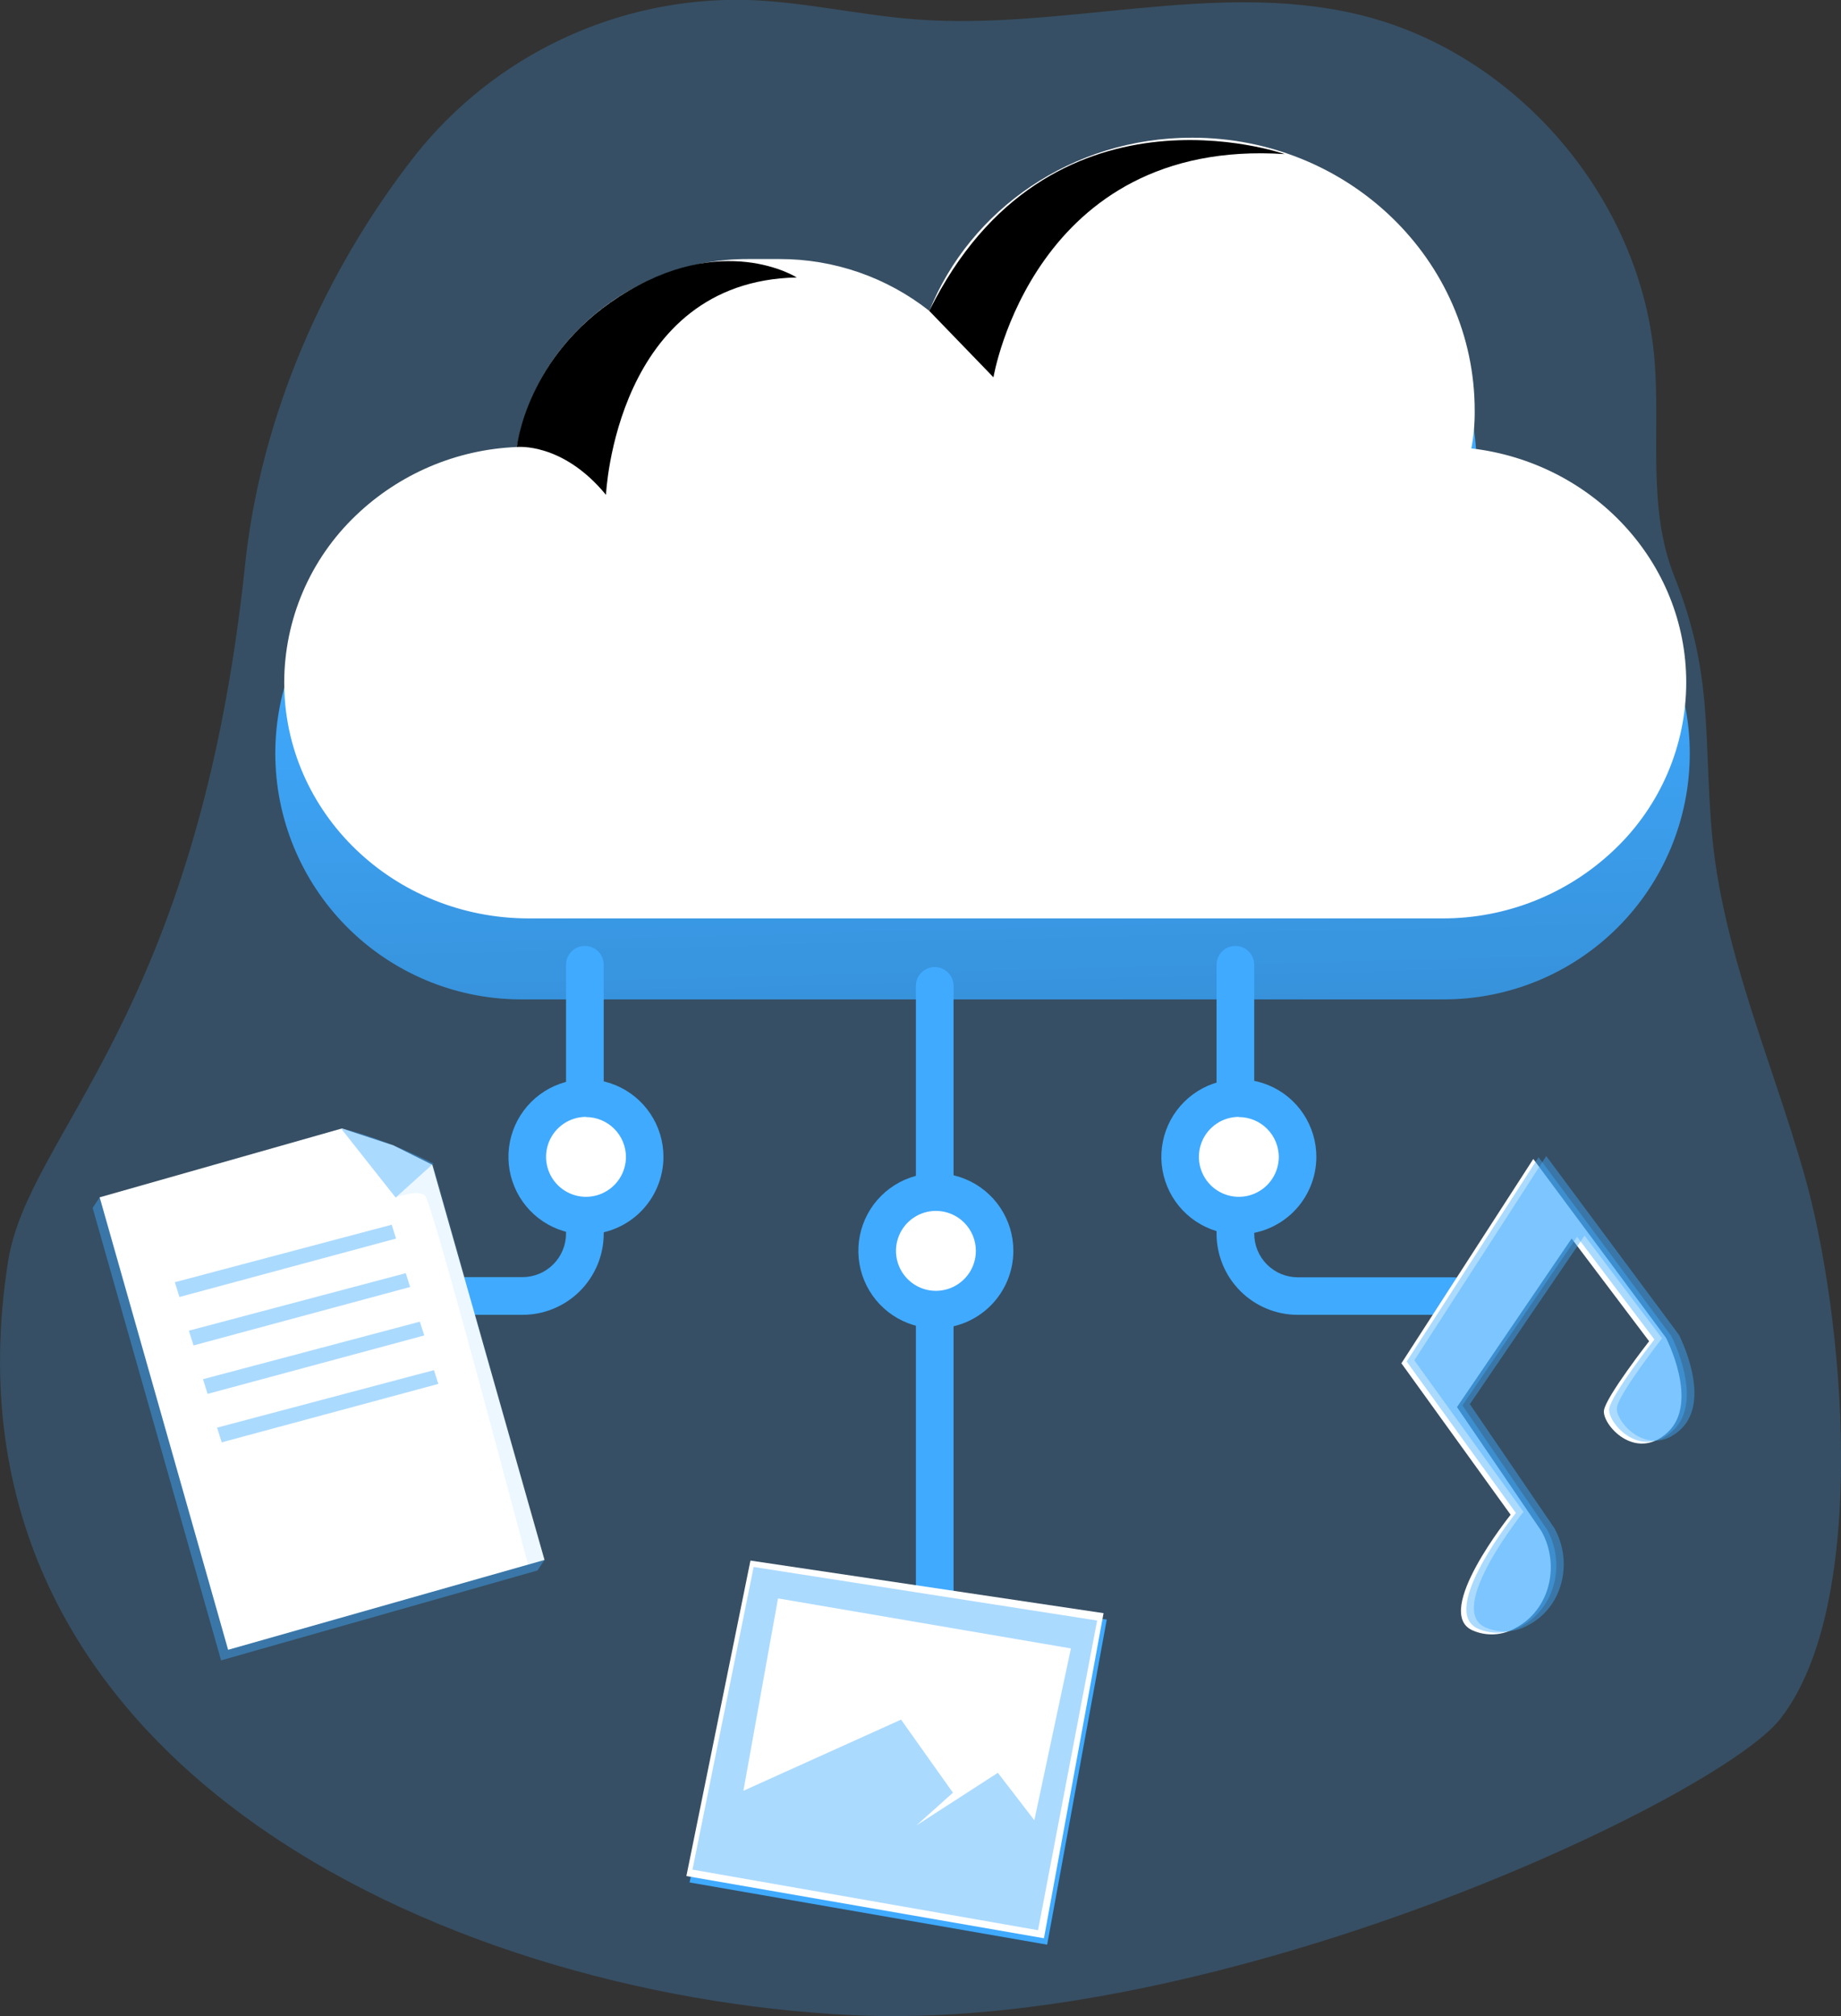 <svg width="316" height="346" viewBox="0 0 316 346" fill="none" xmlns="http://www.w3.org/2000/svg">
<rect x="0" y="0" width="316" height="346" fill="#333333" stroke="none"/>
<g clip-path="url(#clip0)">
<path opacity="0.24" d="M284.035 62.279C281.954 34.239 260.23 8.831 232.89 2.425C208.202 -3.366 182.392 5.251 157.111 3.32C147.3 2.565 137.63 0.225 127.787 -0.023C116.967 -0.216 106.249 2.082 96.459 6.693C86.669 11.305 78.07 18.106 71.327 26.572C55.587 46.653 44.741 71.543 42.067 96.919C33.874 174.837 4.862 194.303 1.38 216.498C-12.085 302.235 75.898 342.267 145.845 345.794C209.635 349.029 294.859 308.663 305.575 294.977C321.067 275.155 316.561 225.417 309.618 201.238C304.055 181.826 295.43 162.565 293.781 142.29C292.422 125.477 294.018 115.566 287.398 98.914C282.763 87.321 284.94 74.477 284.035 62.279Z" fill="#40AAFF"/>
<path opacity="0.44" d="M92.252 269.505L37.949 284.927L15.902 207.279L17.109 205.467L57.495 195.459L66.324 198.381L72.998 201.692L93.46 267.693L92.252 269.505Z" fill="#40AAFF"/>
<path d="M290.039 129.263C290.044 134.811 288.955 140.304 286.834 145.43C284.714 150.556 281.605 155.213 277.684 159.136C273.762 163.058 269.107 166.169 263.983 168.29C258.858 170.41 253.367 171.5 247.821 171.496H89.956C78.857 171.625 68.153 167.376 60.163 159.668C52.173 151.96 47.54 141.413 47.268 130.312C46.996 119.212 51.106 108.451 58.709 100.36C66.311 92.269 76.794 87.5 87.886 87.085C89.54 77.669 94.454 69.136 101.767 62.982C109.081 56.827 118.326 53.445 127.883 53.427H133.274C142.715 53.432 151.861 56.718 159.148 62.723C163.286 52.098 171.01 43.256 180.981 37.73C190.952 32.204 202.541 30.342 213.74 32.466C224.94 34.591 235.043 40.568 242.3 49.362C249.556 58.155 253.508 69.212 253.471 80.614C253.492 82.892 253.301 85.167 252.899 87.409C263.134 88.637 272.565 93.574 279.408 101.286C286.252 108.999 290.034 118.951 290.039 129.263Z" fill="#40AAFF"/>
<path d="M290.039 129.263C290.044 134.811 288.955 140.304 286.834 145.43C284.714 150.556 281.605 155.213 277.684 159.136C273.762 163.058 269.107 166.169 263.983 168.29C258.858 170.41 253.367 171.5 247.821 171.496H89.956C78.857 171.625 68.153 167.376 60.163 159.668C52.173 151.96 47.54 141.413 47.268 130.312C46.996 119.212 51.106 108.451 58.709 100.36C66.311 92.269 76.794 87.5 87.886 87.085C89.54 77.669 94.454 69.136 101.767 62.982C109.081 56.827 118.326 53.445 127.883 53.427H133.274C142.715 53.432 151.861 56.718 159.148 62.723C163.286 52.098 171.01 43.256 180.981 37.73C190.952 32.204 202.541 30.342 213.74 32.466C224.94 34.591 235.043 40.568 242.3 49.362C249.556 58.155 253.508 69.212 253.471 80.614C253.492 82.892 253.301 85.167 252.899 87.409C263.134 88.637 272.565 93.574 279.408 101.286C286.252 108.999 290.034 118.951 290.039 129.263Z" fill="url(#paint0_linear)"/>
<path d="M289.436 117.109C289.433 122.464 288.345 127.762 286.236 132.684C284.127 137.605 281.042 142.048 277.167 145.742C269.195 153.391 258.566 157.645 247.519 157.605H90.775C67.575 157.605 48.784 139.53 48.784 117.131C48.79 111.775 49.88 106.476 51.988 101.553C54.097 96.63 57.18 92.186 61.052 88.487C68.525 81.311 78.366 77.122 88.716 76.71C90.156 68.757 94.082 61.465 99.928 55.885C107.592 48.519 117.816 44.42 128.444 44.454H133.834C143.152 44.444 152.2 47.578 159.515 53.351C166.522 35.956 184.02 23.629 204.611 23.629C231.424 23.629 253.126 44.583 253.126 70.477C253.145 72.647 252.954 74.814 252.554 76.948C273.34 79.374 289.436 96.424 289.436 117.109Z" fill="white"/>
<path d="M89.676 225.634H62.896C62.038 225.634 61.216 225.293 60.609 224.686C60.002 224.079 59.662 223.256 59.662 222.398C59.662 221.54 60.002 220.717 60.609 220.111C61.216 219.504 62.038 219.163 62.896 219.163H89.676C91.66 219.163 93.563 218.375 94.966 216.971C96.37 215.567 97.158 213.664 97.158 211.679V165.564C97.158 164.706 97.499 163.883 98.105 163.276C98.712 162.669 99.534 162.329 100.392 162.329C101.25 162.329 102.073 162.669 102.679 163.276C103.286 163.883 103.626 164.706 103.626 165.564V211.711C103.621 215.407 102.148 218.95 99.532 221.561C96.916 224.172 93.371 225.637 89.676 225.634Z" fill="#40AAFF"/>
<path d="M249.525 225.634H222.745C219.053 225.631 215.514 224.164 212.903 221.553C210.291 218.943 208.822 215.404 208.816 211.711V165.564C208.816 164.706 209.157 163.883 209.763 163.276C210.37 162.669 211.192 162.329 212.05 162.329C212.908 162.329 213.731 162.669 214.337 163.276C214.944 163.883 215.284 164.706 215.284 165.564V211.711C215.284 213.696 216.073 215.6 217.476 217.003C218.879 218.407 220.782 219.195 222.766 219.195H249.546C250.404 219.195 251.227 219.536 251.833 220.143C252.44 220.75 252.781 221.573 252.781 222.431C252.781 223.289 252.44 224.112 251.833 224.719C251.227 225.325 250.404 225.666 249.546 225.666L249.525 225.634Z" fill="#40AAFF"/>
<path d="M160.442 285.316C159.584 285.316 158.761 284.975 158.155 284.368C157.548 283.761 157.208 282.938 157.208 282.08V169.188C157.208 168.33 157.548 167.507 158.155 166.9C158.761 166.293 159.584 165.952 160.442 165.952C161.3 165.952 162.122 166.293 162.729 166.9C163.335 167.507 163.676 168.33 163.676 169.188V282.091C163.673 282.947 163.331 283.767 162.725 284.372C162.119 284.976 161.298 285.316 160.442 285.316Z" fill="#40AAFF"/>
<path d="M159.504 53.351L170.522 64.75C170.522 64.75 177.368 23.618 220.502 26.444C220.502 26.444 179.923 12.111 159.504 53.351Z" fill="url(#paint1_linear)"/>
<path d="M88.716 76.71C88.716 76.71 96.554 75.837 104.014 84.918C104.014 84.918 105.621 48.25 136.756 47.614C136.756 47.614 124.002 39.461 106.225 50.935C90.301 61.202 88.716 76.71 88.716 76.71Z" fill="url(#paint2_linear)"/>
<path d="M93.46 267.694L39.156 283.115L17.109 205.467L58.702 193.647L67.532 196.559L74.205 199.88L93.46 267.694Z" fill="white"/>
<path opacity="0.44" d="M58.53 193.647L67.909 205.51L74.378 199.665C74.378 199.665 65.785 195.232 58.53 193.647Z" fill="#40AAFF"/>
<path opacity="0.1" d="M67.909 205.478C67.909 205.478 71.683 204.043 72.965 205.176C74.248 206.308 90.657 268.535 90.657 268.535L93.46 267.683L74.335 199.632L67.909 205.478Z" fill="#40AAFF"/>
<path opacity="0.44" d="M30.003 220.037L67.23 210.169L67.985 212.542L30.801 222.571L30.003 220.037Z" fill="#40AAFF"/>
<path opacity="0.44" d="M32.418 228.352L69.645 218.484L70.4 220.856L33.216 230.886L32.418 228.352Z" fill="#40AAFF"/>
<path opacity="0.44" d="M34.844 236.677L72.06 226.809L72.825 229.171L35.631 239.201L34.844 236.677Z" fill="#40AAFF"/>
<path opacity="0.44" d="M37.259 244.992L74.486 235.124L75.24 237.486L38.057 247.516L37.259 244.992Z" fill="#40AAFF"/>
<path d="M129.36 268.901L189.971 277.928L179.74 333.716L118.364 323.04L129.36 268.901Z" fill="#40AAFF"/>
<path d="M128.811 267.802L189.421 276.828L179.19 332.616L117.814 321.94L128.811 267.802Z" fill="white"/>
<path opacity="0.44" d="M129.36 268.901L188.321 278.09L178.177 331.236L118.86 320.84L129.36 268.901Z" fill="#40AAFF"/>
<path d="M133.543 274.294L127.603 307.305L154.663 295.097L163.568 307.64L157.305 313.247L171.277 304.221L177.54 312.363L183.815 282.878L133.543 274.294Z" fill="white"/>
<path d="M259.292 259.939L240.544 233.949L263.184 198.888L285.953 229.559C285.953 229.559 291.775 240.711 286.223 245.822C280.671 250.934 274.957 244.42 275.313 242.026C275.668 239.632 283.064 230.163 283.064 230.163L269.761 212.541L250.085 241.466L264.596 262.776C267.831 268.61 266.03 276.289 260.112 279.384C259.006 280.02 257.768 280.388 256.495 280.459C255.222 280.53 253.95 280.302 252.781 279.794C245.773 276.753 259.292 259.939 259.292 259.939Z" fill="white"/>
<path opacity="0.44" d="M260.198 259.638L241.45 233.647L264.09 198.586L286.859 229.258C286.859 229.258 292.681 240.409 287.129 245.521C281.577 250.633 275.863 244.119 276.218 241.725C276.574 239.33 283.97 229.862 283.97 229.862L270.699 212.25L251.023 241.175L265.545 262.485C268.78 268.319 266.968 275.998 261.05 279.093C259.944 279.729 258.706 280.097 257.433 280.168C256.16 280.239 254.888 280.011 253.719 279.503C246.689 276.451 260.198 259.638 260.198 259.638Z" fill="#40AAFF"/>
<path opacity="0.44" d="M261.502 259.444L242.765 233.442L265.405 198.392L288.174 229.053C288.174 229.053 293.985 240.204 288.444 245.327C282.903 250.449 277.178 243.925 277.534 241.52C277.889 239.115 285.285 229.657 285.285 229.657L271.982 212.035L252.295 240.959L266.817 262.269C270.052 268.114 268.251 275.782 262.322 278.877C261.219 279.515 259.982 279.885 258.711 279.956C257.439 280.027 256.168 279.798 255.002 279.287C247.994 276.246 261.502 259.444 261.502 259.444Z" fill="#40AAFF"/>
<path d="M160.647 224.739C166.214 224.739 170.727 220.224 170.727 214.655C170.727 209.086 166.214 204.572 160.647 204.572C155.08 204.572 150.567 209.086 150.567 214.655C150.567 220.224 155.08 224.739 160.647 224.739Z" fill="white"/>
<path d="M160.647 227.953C158.015 227.955 155.441 227.176 153.252 225.714C151.062 224.253 149.355 222.175 148.347 219.742C147.339 217.31 147.074 214.633 147.587 212.051C148.1 209.468 149.368 207.096 151.229 205.234C153.09 203.372 155.462 202.105 158.043 201.592C160.625 201.078 163.301 201.343 165.732 202.352C168.163 203.36 170.241 205.068 171.702 207.258C173.163 209.448 173.942 212.022 173.94 214.655C173.934 218.18 172.532 221.559 170.04 224.052C167.548 226.544 164.17 227.947 160.647 227.953ZM160.647 207.796C159.291 207.796 157.965 208.199 156.837 208.952C155.71 209.706 154.831 210.777 154.312 212.031C153.793 213.284 153.657 214.663 153.922 215.993C154.186 217.324 154.839 218.546 155.798 219.505C156.757 220.465 157.979 221.118 159.309 221.383C160.639 221.647 162.018 221.511 163.271 220.992C164.524 220.473 165.594 219.594 166.348 218.466C167.101 217.338 167.503 216.012 167.503 214.655C167.503 212.836 166.781 211.092 165.495 209.805C164.209 208.519 162.465 207.796 160.647 207.796Z" fill="#40AAFF"/>
<path d="M212.643 208.616C218.21 208.616 222.723 204.101 222.723 198.532C222.723 192.963 218.21 188.449 212.643 188.449C207.076 188.449 202.563 192.963 202.563 198.532C202.563 204.101 207.076 208.616 212.643 208.616Z" fill="white"/>
<path d="M212.643 211.83C210.012 211.83 207.44 211.049 205.252 209.587C203.064 208.124 201.359 206.046 200.352 203.614C199.345 201.183 199.082 198.507 199.595 195.925C200.108 193.344 201.375 190.972 203.236 189.111C205.097 187.25 207.467 185.983 210.048 185.469C212.628 184.956 215.303 185.219 217.734 186.226C220.165 187.234 222.243 188.939 223.705 191.128C225.167 193.316 225.947 195.889 225.947 198.521C225.944 202.05 224.541 205.433 222.047 207.929C219.553 210.424 216.171 211.827 212.643 211.83ZM212.643 191.663C211.287 191.663 209.961 192.065 208.834 192.818C207.706 193.572 206.827 194.643 206.308 195.897C205.789 197.15 205.654 198.529 205.918 199.86C206.183 201.19 206.836 202.412 207.795 203.371C208.754 204.331 209.975 204.984 211.305 205.249C212.636 205.513 214.014 205.377 215.267 204.858C216.52 204.339 217.591 203.46 218.344 202.332C219.098 201.204 219.5 199.878 219.5 198.521C219.488 196.709 218.761 194.974 217.477 193.696C216.193 192.417 214.455 191.698 212.643 191.695V191.663Z" fill="#40AAFF"/>
<path d="M100.586 208.616C106.153 208.616 110.666 204.101 110.666 198.532C110.666 192.963 106.153 188.449 100.586 188.449C95.019 188.449 90.506 192.963 90.506 198.532C90.506 204.101 95.019 208.616 100.586 208.616Z" fill="white"/>
<path d="M100.586 211.83C97.954 211.832 95.381 211.053 93.192 209.592C91.003 208.131 89.296 206.053 88.287 203.622C87.279 201.19 87.014 198.514 87.526 195.932C88.038 193.35 89.304 190.977 91.165 189.115C93.025 187.253 95.395 185.984 97.976 185.47C100.557 184.956 103.232 185.218 105.664 186.225C108.096 187.232 110.174 188.938 111.636 191.127C113.099 193.316 113.879 195.889 113.879 198.521C113.873 202.047 112.471 205.427 109.98 207.922C107.489 210.416 104.111 211.821 100.586 211.83ZM100.586 191.663C99.23 191.663 97.904 192.065 96.777 192.818C95.649 193.572 94.77 194.643 94.251 195.897C93.733 197.15 93.597 198.529 93.861 199.86C94.126 201.19 94.779 202.412 95.738 203.371C96.697 204.331 97.918 204.984 99.249 205.249C100.579 205.513 101.957 205.377 103.21 204.858C104.463 204.339 105.534 203.46 106.287 202.332C107.041 201.204 107.443 199.878 107.443 198.521C107.431 196.709 106.704 194.974 105.42 193.696C104.136 192.417 102.398 191.698 100.586 191.695V191.663Z" fill="#40AAFF"/>
</g>
<defs>
<linearGradient id="paint0_linear" x1="168.333" y1="108.546" x2="180.427" y2="587.584" gradientUnits="userSpaceOnUse">
<stop stop-opacity="0"/>
<stop offset="0.95"/>
</linearGradient>
<linearGradient id="paint1_linear" x1="14822.3" y1="1557.02" x2="9283.23" y2="5928.08" gradientUnits="userSpaceOnUse">
<stop stop-opacity="0"/>
<stop offset="0.95"/>
</linearGradient>
<linearGradient id="paint2_linear" x1="8484.16" y1="2322.8" x2="4216.43" y2="5015.59" gradientUnits="userSpaceOnUse">
<stop stop-opacity="0"/>
<stop offset="0.95"/>
</linearGradient>
<clipPath id="clip0">
<rect width="316" height="346" fill="white"/>
</clipPath>
</defs>
</svg>
